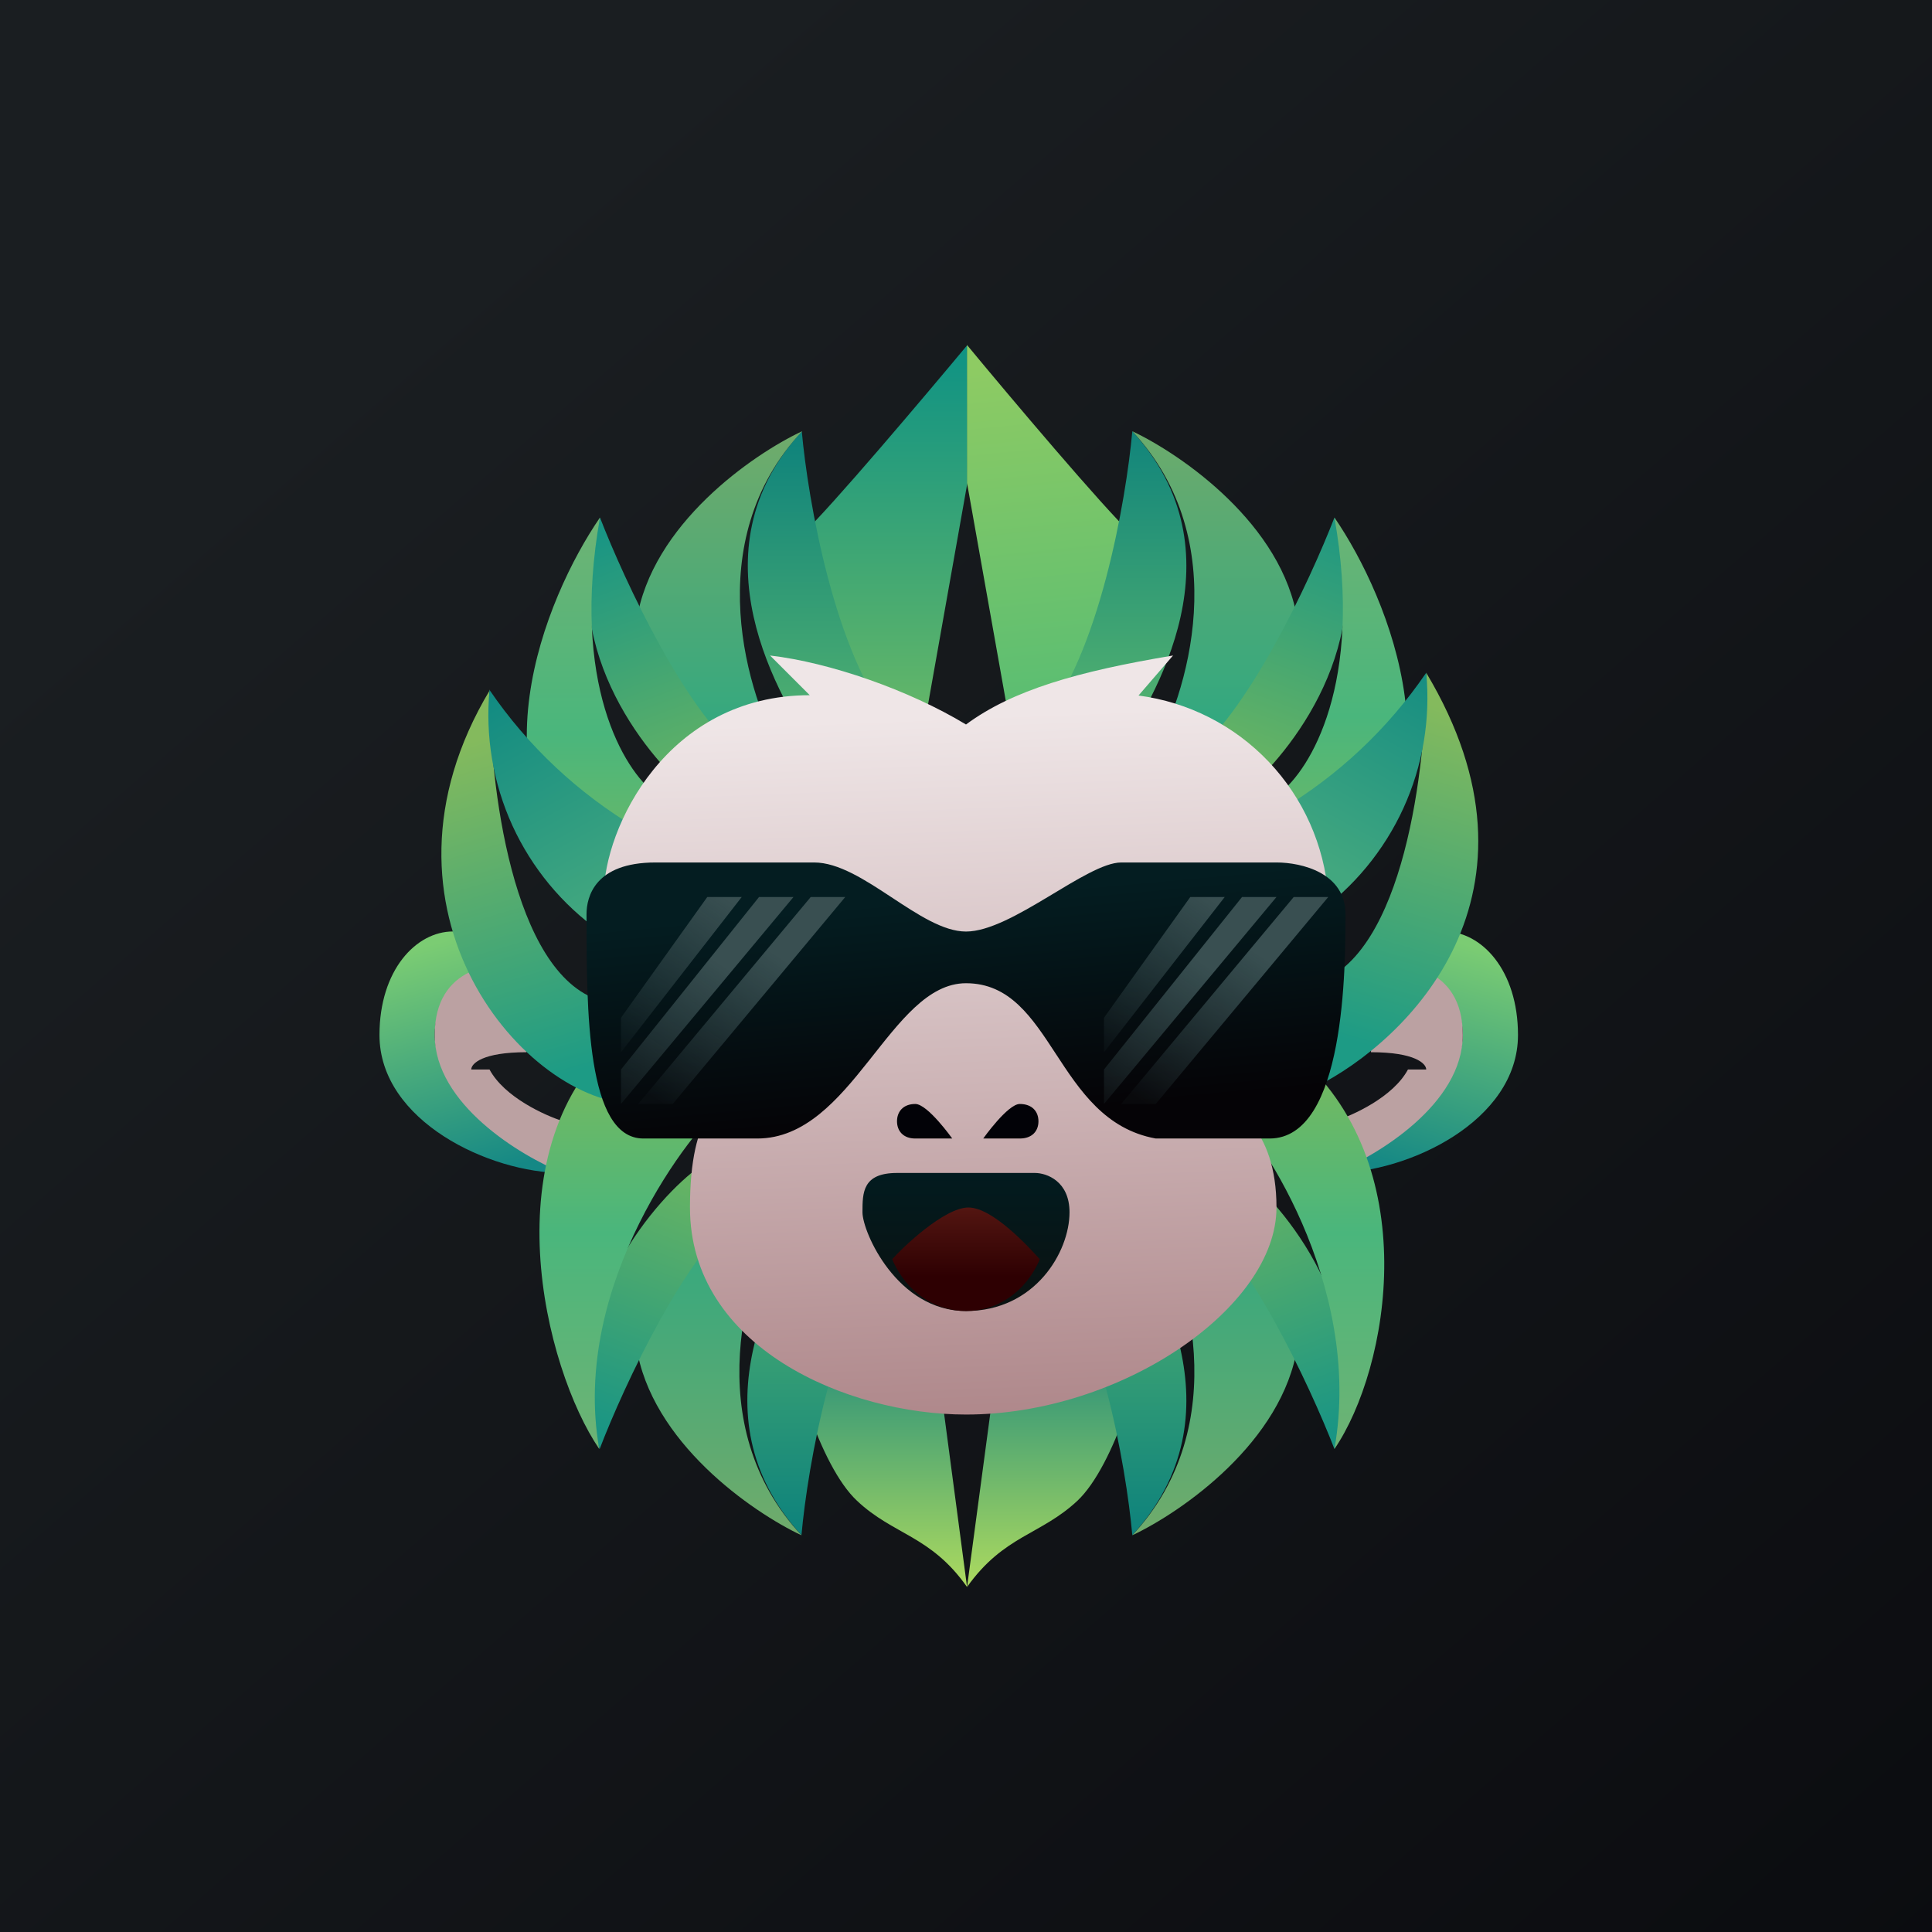 <svg width="24" height="24" viewBox="0 0 24 24" fill="none" xmlns="http://www.w3.org/2000/svg">
<g clip-path="url(#clip0_31_9654)">
<path d="M0 0H24V24H0V0Z" fill="url(#paint0_linear_31_9654)"/>
<path d="M17.944 11.571C17.417 11.571 17.031 11.858 17.031 12C17.413 12 18.171 12.171 18.171 12.857C18.171 13.543 17.109 14.284 16.577 14.571C17.486 14.571 18.857 13.928 18.857 12.857C18.857 12.051 18.403 11.571 17.944 11.571Z" fill="url(#paint1_linear_31_9654)"/>
<path d="M18.171 12.857C18.171 12 17.413 11.927 17.031 12V13.071C17.58 13.071 17.717 13.213 17.717 13.286H17.49C17.306 13.629 16.804 13.856 16.577 13.928V14.571C17.109 14.357 18.171 13.714 18.171 12.857Z" fill="#BBA1A2"/>
<path d="M5.627 11.571C6.154 11.571 6.54 11.858 6.54 12C6.159 12 5.4 12.171 5.4 12.857C5.4 13.543 6.463 14.284 6.994 14.571C6.086 14.571 4.714 13.928 4.714 12.857C4.714 12.051 5.169 11.571 5.627 11.571Z" fill="url(#paint2_linear_31_9654)"/>
<path d="M5.4 12.857C5.4 12 6.158 11.927 6.54 12V13.071C5.991 13.071 5.854 13.213 5.854 13.286H6.081C6.266 13.629 6.767 13.856 6.994 13.928V14.571C6.463 14.357 5.4 13.714 5.4 12.857Z" fill="#BBA1A2"/>
<path d="M9.96 6.643C10.324 6.3 11.482 4.928 12.017 4.286V6L11.332 9.857C10.723 8.927 9.596 6.986 9.96 6.643Z" fill="url(#paint3_linear_31_9654)"/>
<path d="M14.066 6.643C13.701 6.3 12.544 4.928 12.013 4.286V6L12.699 9.857C13.307 8.927 14.43 6.986 14.07 6.643H14.066Z" fill="url(#paint4_linear_31_9654)"/>
<path d="M11.1 9C10.371 8.143 10.037 6.214 9.96 5.357C8.589 6.857 9.66 8.644 10.187 9.428L11.1 9Z" fill="url(#paint5_linear_31_9654)"/>
<path d="M7.907 7.714C8.092 6.514 9.352 5.644 9.964 5.357C8.683 6.728 9.279 8.644 9.733 9.428C9.733 9.428 9.454 9.454 9.274 9.428C8.396 9.308 7.907 7.714 7.907 7.714Z" fill="url(#paint6_linear_31_9654)"/>
<path d="M12.926 9C13.654 8.143 13.989 6.214 14.066 5.357C15.437 6.857 14.37 8.644 13.839 9.428L12.926 9Z" fill="url(#paint7_linear_31_9654)"/>
<path d="M16.119 7.714C15.938 6.514 14.674 5.644 14.066 5.357C15.343 6.728 14.751 8.644 14.293 9.428C14.293 9.428 14.576 9.454 14.751 9.428C15.634 9.308 16.123 7.714 16.123 7.714H16.119Z" fill="url(#paint8_linear_31_9654)"/>
<path d="M9.274 9.429C8.546 8.914 7.757 7.213 7.453 6.429C6.904 7.972 7.984 9.356 8.593 9.857L9.278 9.429H9.274Z" fill="url(#paint9_linear_31_9654)"/>
<path d="M7.453 11.143C5.807 9.772 6.767 7.427 7.453 6.429C7.089 8.486 7.753 9.57 8.139 9.857L7.453 11.143Z" fill="url(#paint10_linear_31_9654)"/>
<path d="M10.646 18.643C10.179 18.206 9.81 16.928 9.733 16.286H11.559L12.013 19.714C11.559 19.071 11.1 19.071 10.646 18.643Z" fill="url(#paint11_linear_31_9654)"/>
<path d="M13.384 18.643C13.847 18.206 14.22 16.928 14.297 16.286H12.472L12.013 19.714C12.472 19.071 12.926 19.071 13.384 18.643Z" fill="url(#paint12_linear_31_9654)"/>
<path d="M14.752 9.429C15.48 8.914 16.273 7.213 16.577 6.429C17.122 7.972 16.046 9.356 15.437 9.857L14.752 9.429Z" fill="url(#paint13_linear_31_9654)"/>
<path d="M16.577 11.143C18.218 9.772 17.263 7.427 16.577 6.429C16.941 8.486 16.273 9.57 15.891 9.857L16.577 11.143Z" fill="url(#paint14_linear_31_9654)"/>
<path d="M11.096 15.429C10.367 16.286 10.033 18.214 9.956 19.071C8.584 17.571 9.651 15.784 10.183 15L11.096 15.429Z" fill="url(#paint15_linear_31_9654)"/>
<path d="M7.903 16.715C8.083 17.915 9.347 18.785 9.956 19.072C8.679 17.7 9.27 15.784 9.729 15C9.729 15 9.446 14.975 9.27 15C8.387 15.12 7.899 16.715 7.899 16.715H7.903Z" fill="url(#paint16_linear_31_9654)"/>
<path d="M12.926 15.429C13.654 16.286 13.989 18.214 14.066 19.071C15.437 17.571 14.37 15.784 13.839 15L12.926 15.429Z" fill="url(#paint17_linear_31_9654)"/>
<path d="M16.119 16.715C15.938 17.915 14.674 18.785 14.066 19.072C15.343 17.7 14.751 15.784 14.293 15C14.293 15 14.576 14.975 14.751 15C15.634 15.12 16.123 16.715 16.123 16.715H16.119Z" fill="url(#paint18_linear_31_9654)"/>
<path d="M9.27 15C8.541 15.514 7.749 17.216 7.449 18C6.9 16.457 7.98 15.073 8.589 14.571L9.274 15H9.27Z" fill="url(#paint19_linear_31_9654)"/>
<path d="M7.714 12.857C6.073 14.228 6.763 17.001 7.444 18C7.08 15.943 8.619 14.001 9 13.714L7.714 12.857Z" fill="url(#paint20_linear_31_9654)"/>
<path d="M14.752 15C15.48 15.514 16.273 17.216 16.577 18C17.126 16.457 16.046 15.073 15.437 14.571L14.752 15Z" fill="url(#paint21_linear_31_9654)"/>
<path d="M16.072 13.071C17.713 14.443 17.259 17.001 16.577 18C16.942 15.943 15.591 14.001 15.214 13.714L16.072 13.071Z" fill="url(#paint22_linear_31_9654)"/>
<path d="M6.086 8.571C4.44 11.314 6.54 13.714 7.907 13.714L7.453 12.428C6.356 12.086 6.081 9.716 6.081 8.571H6.086Z" fill="url(#paint23_linear_31_9654)"/>
<path d="M7.907 10.286C7.181 9.854 6.557 9.269 6.081 8.571C6.027 9.148 6.125 9.728 6.365 10.255C6.606 10.781 6.981 11.236 7.453 11.571L7.907 10.286Z" fill="url(#paint24_linear_31_9654)"/>
<path d="M17.717 8.357C19.359 11.1 17.49 12.93 16.346 13.5V12.214C17.443 11.871 17.717 9.501 17.717 8.357Z" fill="url(#paint25_linear_31_9654)"/>
<path d="M15.891 10.071C16.618 9.64 17.241 9.055 17.717 8.357C17.772 8.933 17.674 9.514 17.433 10.041C17.192 10.567 16.817 11.021 16.346 11.357L15.891 10.071Z" fill="url(#paint26_linear_31_9654)"/>
<path d="M7.5 11.122C7.5 10.286 8.284 8.636 10.059 8.636L9.566 8.143C10.307 8.229 11.293 8.572 12 9C12.579 8.572 13.389 8.34 14.572 8.143L14.143 8.64C14.761 8.721 15.332 9.011 15.761 9.463C16.19 9.915 16.451 10.501 16.5 11.122C16.5 11.7 16.372 13.007 14.987 13.603C15.317 13.684 15.857 14.006 15.857 15C15.857 16.243 13.929 17.572 12 17.572C10.521 17.572 8.571 16.736 8.571 15C8.571 13.813 8.957 13.573 9.274 13.582C8.451 13.436 7.299 12.75 7.5 11.122Z" fill="url(#paint27_linear_31_9654)"/>
<path d="M8.143 10.714C7.388 10.714 7.286 11.143 7.286 11.357C7.286 12.557 7.286 14.143 7.993 14.143H9.407C10.586 14.143 11.057 12.214 12 12.214C13.088 12.214 13.106 13.916 14.357 14.143H15.771C16.714 14.143 16.714 12 16.714 11.357C16.714 10.843 16.17 10.714 15.857 10.714H13.928C13.5 10.714 12.566 11.572 12 11.572C11.434 11.572 10.714 10.714 10.114 10.714H8.143Z" fill="url(#paint28_linear_31_9654)"/>
<path d="M7.714 13.072V12.643L8.786 11.143H9.214L8.464 12.107L7.714 13.072Z" fill="url(#paint29_linear_31_9654)"/>
<path d="M13.714 13.072V12.643L14.786 11.143H15.214L14.464 12.107L13.714 13.072Z" fill="url(#paint30_linear_31_9654)"/>
<path d="M7.714 13.714V13.286L9.429 11.143H9.857L7.714 13.714Z" fill="url(#paint31_linear_31_9654)"/>
<path d="M13.714 13.714V13.286L15.429 11.143H15.857L13.714 13.714Z" fill="url(#paint32_linear_31_9654)"/>
<path d="M8.357 13.714H7.928L10.071 11.143H10.5L8.357 13.714Z" fill="url(#paint33_linear_31_9654)"/>
<path d="M14.357 13.714H13.928L16.071 11.143H16.5L14.357 13.714Z" fill="url(#paint34_linear_31_9654)"/>
<path d="M12.857 14.571H11.143C10.714 14.571 10.714 14.816 10.714 15.06C10.714 15.304 11.143 16.286 12 16.286C12.857 16.286 13.286 15.553 13.286 15.06C13.286 14.67 12.999 14.571 12.857 14.571Z" fill="url(#paint35_linear_31_9654)"/>
<path d="M12.03 15C11.73 15 11.207 15.501 11.083 15.643C11.267 16.071 11.631 16.286 12 16.286C12.368 16.286 12.733 16.071 12.917 15.643C12.789 15.501 12.334 15 12.03 15Z" fill="url(#paint36_linear_31_9654)"/>
<path d="M11.37 14.143H11.829C11.829 14.143 11.524 13.714 11.37 13.714C11.22 13.714 11.143 13.809 11.143 13.929C11.143 14.049 11.22 14.143 11.37 14.143ZM12.668 14.143H12.214C12.214 14.143 12.518 13.714 12.668 13.714C12.823 13.714 12.9 13.809 12.9 13.929C12.9 14.049 12.823 14.143 12.668 14.143Z" fill="#020207"/>
</g>
<defs>
<linearGradient id="paint0_linear_31_9654" x1="4.466" y1="4.161" x2="29.207" y2="32.58" gradientUnits="userSpaceOnUse">
<stop stop-color="#1A1E21"/>
<stop offset="1" stop-color="#06060A"/>
</linearGradient>
<linearGradient id="paint1_linear_31_9654" x1="18.403" y1="11.786" x2="17.589" y2="14.601" gradientUnits="userSpaceOnUse">
<stop stop-color="#7BCC73"/>
<stop offset="1" stop-color="#158885"/>
</linearGradient>
<linearGradient id="paint2_linear_31_9654" x1="5.169" y1="11.786" x2="5.983" y2="14.601" gradientUnits="userSpaceOnUse">
<stop stop-color="#7BCC73"/>
<stop offset="1" stop-color="#158885"/>
</linearGradient>
<linearGradient id="paint3_linear_31_9654" x1="10.95" y1="4.286" x2="10.95" y2="9.857" gradientUnits="userSpaceOnUse">
<stop stop-color="#0E9284"/>
<stop offset="1" stop-color="#76BE62"/>
</linearGradient>
<linearGradient id="paint4_linear_31_9654" x1="12.472" y1="4.5" x2="13.007" y2="9.866" gradientUnits="userSpaceOnUse">
<stop stop-color="#8ECB63"/>
<stop offset="1" stop-color="#4DBA76"/>
</linearGradient>
<linearGradient id="paint5_linear_31_9654" x1="10.256" y1="5.357" x2="10.256" y2="9.428" gradientUnits="userSpaceOnUse">
<stop stop-color="#0D827C"/>
<stop offset="1" stop-color="#58B56E"/>
</linearGradient>
<linearGradient id="paint6_linear_31_9654" x1="8.936" y1="5.357" x2="8.936" y2="9.428" gradientUnits="userSpaceOnUse">
<stop stop-color="#70AB6B"/>
<stop offset="1" stop-color="#2EA881"/>
</linearGradient>
<linearGradient id="paint7_linear_31_9654" x1="14.229" y1="5.143" x2="14.229" y2="9.214" gradientUnits="userSpaceOnUse">
<stop stop-color="#0D827C"/>
<stop offset="1" stop-color="#58B56E"/>
</linearGradient>
<linearGradient id="paint8_linear_31_9654" x1="15.549" y1="5.143" x2="15.549" y2="9.214" gradientUnits="userSpaceOnUse">
<stop stop-color="#70AB6B"/>
<stop offset="1" stop-color="#2EA881"/>
</linearGradient>
<linearGradient id="paint9_linear_31_9654" x1="7.453" y1="6.643" x2="8.678" y2="9.909" gradientUnits="userSpaceOnUse">
<stop stop-color="#199584"/>
<stop offset="1" stop-color="#6AB562"/>
</linearGradient>
<linearGradient id="paint10_linear_31_9654" x1="7.341" y1="6.429" x2="7.341" y2="11.143" gradientUnits="userSpaceOnUse">
<stop stop-color="#6EB374"/>
<stop offset="0.57" stop-color="#4AB67C"/>
<stop offset="1" stop-color="#74B960"/>
</linearGradient>
<linearGradient id="paint11_linear_31_9654" x1="10.873" y1="16.286" x2="10.873" y2="19.714" gradientUnits="userSpaceOnUse">
<stop stop-color="#12837F"/>
<stop offset="1" stop-color="#ACDA5F"/>
</linearGradient>
<linearGradient id="paint12_linear_31_9654" x1="13.153" y1="16.286" x2="13.153" y2="19.714" gradientUnits="userSpaceOnUse">
<stop stop-color="#12837F"/>
<stop offset="1" stop-color="#ACDA5F"/>
</linearGradient>
<linearGradient id="paint13_linear_31_9654" x1="17.032" y1="6.429" x2="15.806" y2="9.694" gradientUnits="userSpaceOnUse">
<stop stop-color="#199584"/>
<stop offset="1" stop-color="#6AB562"/>
</linearGradient>
<linearGradient id="paint14_linear_31_9654" x1="17.143" y1="6.214" x2="17.143" y2="10.929" gradientUnits="userSpaceOnUse">
<stop stop-color="#6EB374"/>
<stop offset="0.57" stop-color="#4AB67C"/>
<stop offset="1" stop-color="#74B960"/>
</linearGradient>
<linearGradient id="paint15_linear_31_9654" x1="10.251" y1="19.071" x2="10.251" y2="15" gradientUnits="userSpaceOnUse">
<stop stop-color="#0D827C"/>
<stop offset="1" stop-color="#58B56E"/>
</linearGradient>
<linearGradient id="paint16_linear_31_9654" x1="8.927" y1="19.072" x2="8.927" y2="15" gradientUnits="userSpaceOnUse">
<stop stop-color="#70AB6B"/>
<stop offset="1" stop-color="#2EA881"/>
</linearGradient>
<linearGradient id="paint17_linear_31_9654" x1="13.77" y1="19.071" x2="13.77" y2="15" gradientUnits="userSpaceOnUse">
<stop stop-color="#0D827C"/>
<stop offset="1" stop-color="#58B56E"/>
</linearGradient>
<linearGradient id="paint18_linear_31_9654" x1="15.094" y1="19.072" x2="15.094" y2="15" gradientUnits="userSpaceOnUse">
<stop stop-color="#70AB6B"/>
<stop offset="1" stop-color="#2EA881"/>
</linearGradient>
<linearGradient id="paint19_linear_31_9654" x1="7.449" y1="17.786" x2="8.674" y2="14.52" gradientUnits="userSpaceOnUse">
<stop stop-color="#199584"/>
<stop offset="1" stop-color="#6AB562"/>
</linearGradient>
<linearGradient id="paint20_linear_31_9654" x1="7.337" y1="18" x2="7.337" y2="13.286" gradientUnits="userSpaceOnUse">
<stop stop-color="#6EB374"/>
<stop offset="0.57" stop-color="#4AB67C"/>
<stop offset="1" stop-color="#74B960"/>
</linearGradient>
<linearGradient id="paint21_linear_31_9654" x1="16.577" y1="17.786" x2="15.347" y2="14.52" gradientUnits="userSpaceOnUse">
<stop stop-color="#199584"/>
<stop offset="1" stop-color="#6AB562"/>
</linearGradient>
<linearGradient id="paint22_linear_31_9654" x1="16.689" y1="18" x2="16.689" y2="13.286" gradientUnits="userSpaceOnUse">
<stop stop-color="#6EB374"/>
<stop offset="0.57" stop-color="#4AB67C"/>
<stop offset="1" stop-color="#74B960"/>
</linearGradient>
<linearGradient id="paint23_linear_31_9654" x1="5.854" y1="9.214" x2="7.076" y2="13.328" gradientUnits="userSpaceOnUse">
<stop stop-color="#84BA5D"/>
<stop offset="1" stop-color="#1D9B85"/>
</linearGradient>
<linearGradient id="paint24_linear_31_9654" x1="6.081" y1="8.571" x2="7.534" y2="11.22" gradientUnits="userSpaceOnUse">
<stop stop-color="#108A82"/>
<stop offset="1" stop-color="#42A77F"/>
</linearGradient>
<linearGradient id="paint25_linear_31_9654" x1="18.63" y1="9" x2="17.409" y2="13.114" gradientUnits="userSpaceOnUse">
<stop stop-color="#84BA5D"/>
<stop offset="1" stop-color="#1D9B85"/>
</linearGradient>
<linearGradient id="paint26_linear_31_9654" x1="18.398" y1="8.357" x2="16.95" y2="11.005" gradientUnits="userSpaceOnUse">
<stop stop-color="#108A82"/>
<stop offset="1" stop-color="#42A77F"/>
</linearGradient>
<linearGradient id="paint27_linear_31_9654" x1="12.03" y1="8.889" x2="12.373" y2="17.572" gradientUnits="userSpaceOnUse">
<stop stop-color="#EFE6E7"/>
<stop offset="1" stop-color="#AF888B"/>
</linearGradient>
<linearGradient id="paint28_linear_31_9654" x1="11.786" y1="11.143" x2="12.039" y2="13.907" gradientUnits="userSpaceOnUse">
<stop stop-color="#041D21"/>
<stop offset="1" stop-color="#050306"/>
</linearGradient>
<linearGradient id="paint29_linear_31_9654" x1="9" y1="11.143" x2="7.714" y2="13.072" gradientUnits="userSpaceOnUse">
<stop stop-color="#394F51"/>
<stop offset="1" stop-color="#374D50" stop-opacity="0.08"/>
</linearGradient>
<linearGradient id="paint30_linear_31_9654" x1="15" y1="11.143" x2="13.714" y2="13.072" gradientUnits="userSpaceOnUse">
<stop stop-color="#394F51"/>
<stop offset="1" stop-color="#374D50" stop-opacity="0.08"/>
</linearGradient>
<linearGradient id="paint31_linear_31_9654" x1="9" y1="12" x2="7.714" y2="13.929" gradientUnits="userSpaceOnUse">
<stop stop-color="#394F51"/>
<stop offset="1" stop-color="#374D50" stop-opacity="0.08"/>
</linearGradient>
<linearGradient id="paint32_linear_31_9654" x1="15" y1="12" x2="13.714" y2="13.929" gradientUnits="userSpaceOnUse">
<stop stop-color="#394F51"/>
<stop offset="1" stop-color="#374D50" stop-opacity="0.08"/>
</linearGradient>
<linearGradient id="paint33_linear_31_9654" x1="9.857" y1="12" x2="8.571" y2="13.929" gradientUnits="userSpaceOnUse">
<stop stop-color="#394F51"/>
<stop offset="1" stop-color="#374D50" stop-opacity="0.08"/>
</linearGradient>
<linearGradient id="paint34_linear_31_9654" x1="15.857" y1="12" x2="14.571" y2="13.929" gradientUnits="userSpaceOnUse">
<stop stop-color="#394F51"/>
<stop offset="1" stop-color="#374D50" stop-opacity="0.08"/>
</linearGradient>
<linearGradient id="paint35_linear_31_9654" x1="12" y1="14.571" x2="12" y2="16.286" gradientUnits="userSpaceOnUse">
<stop stop-color="#021B1F"/>
<stop offset="1" stop-color="#0B1110"/>
</linearGradient>
<linearGradient id="paint36_linear_31_9654" x1="12.433" y1="14.786" x2="12.433" y2="15.857" gradientUnits="userSpaceOnUse">
<stop stop-color="#5C1B15"/>
<stop offset="1" stop-color="#2E0002"/>
</linearGradient>
<clipPath id="clip0_31_9654">
<rect width="24" height="24" fill="white"/>
</clipPath>
</defs>
</svg>
